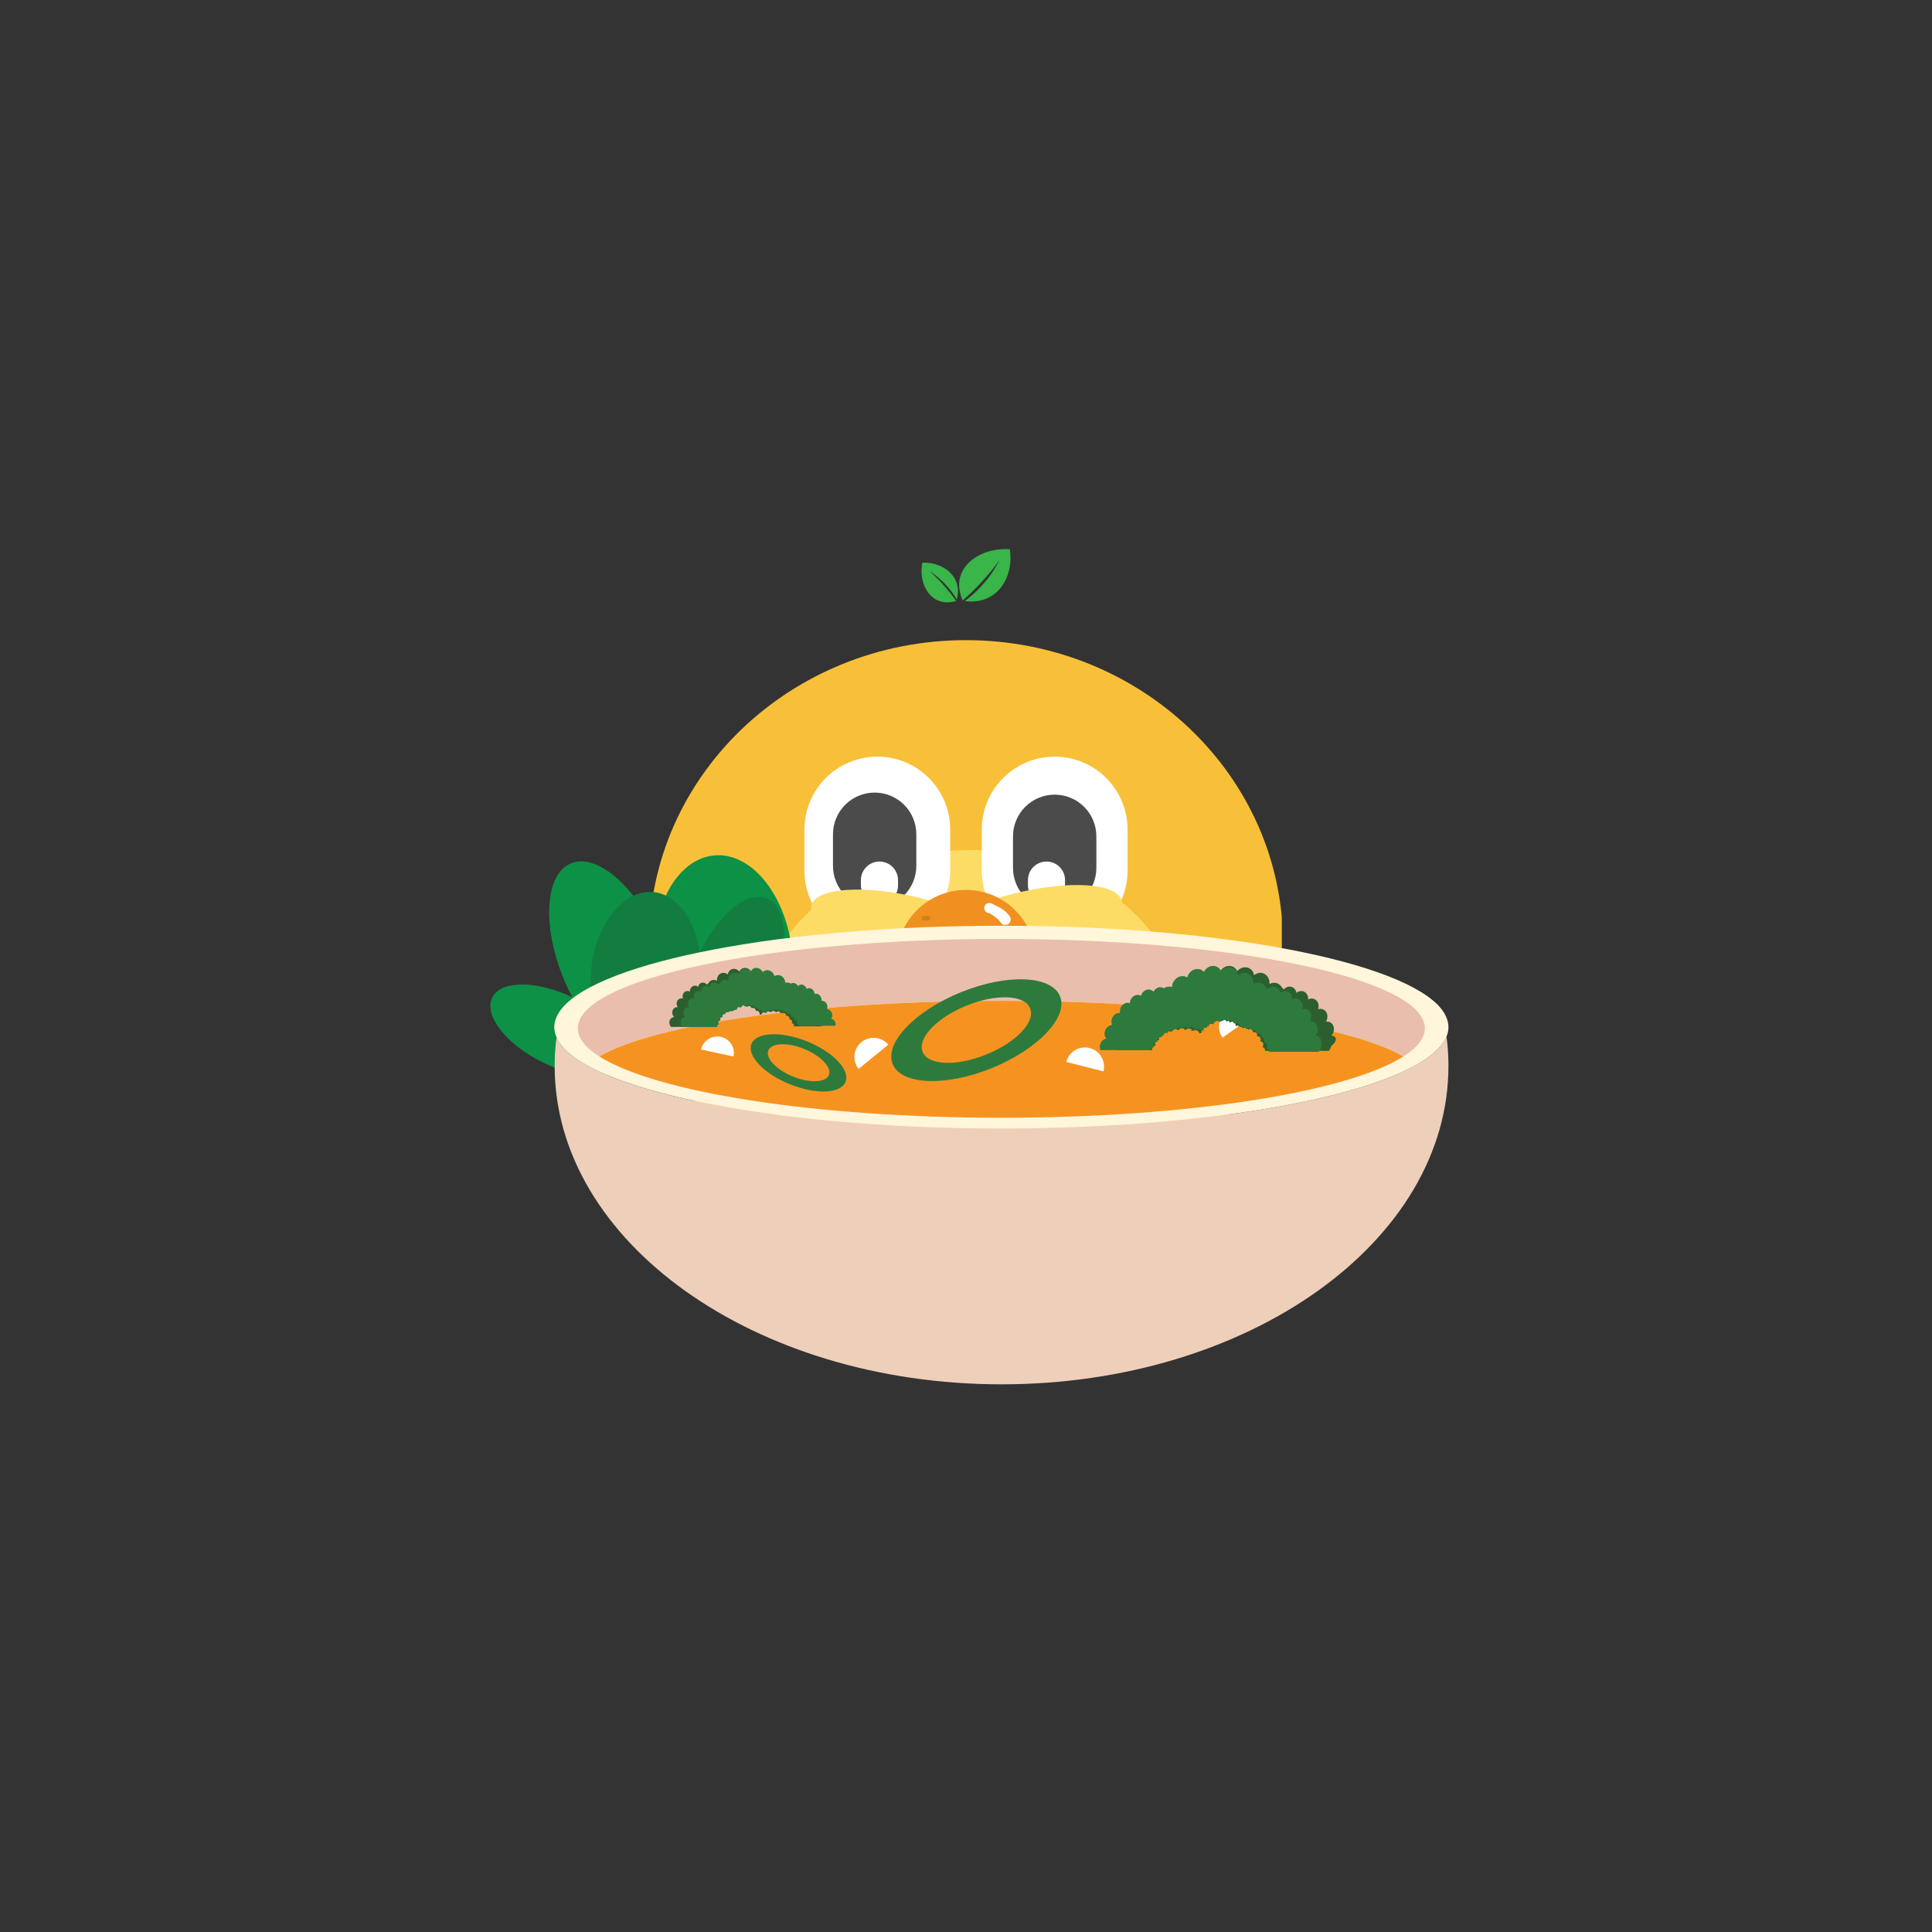 <svg xmlns="http://www.w3.org/2000/svg" xmlns:xlink="http://www.w3.org/1999/xlink" width="1080" zoomAndPan="magnify" viewBox="0 0 810 810" height="1080" preserveAspectRatio="xMidYMid meet" version="1.0"><rect x="0" y="0" width="810" height="810" fill="#333333" stroke="none"/><defs><clipPath id="05159fed95"><path d="M 272.109 268.387 L 538 268.387 L 538 522.746 L 272.109 522.746 Z M 272.109 268.387 " clip-rule="nonzero"/></clipPath><clipPath id="72d182eb84"><path d="M 405 268.387 C 331.605 268.387 272.109 325.328 272.109 395.566 C 272.109 465.805 331.605 522.746 405 522.746 C 478.395 522.746 537.891 465.805 537.891 395.566 C 537.891 325.328 478.395 268.387 405 268.387 Z M 405 268.387 " clip-rule="nonzero"/></clipPath><clipPath id="7fb1eb6ac1"><path d="M 316.121 356.398 L 498 356.398 L 498 511.465 L 316.121 511.465 Z M 316.121 356.398 " clip-rule="nonzero"/></clipPath><clipPath id="7979916886"><path d="M 407.09 356.398 C 356.852 356.398 316.121 391.109 316.121 433.93 C 316.121 476.75 356.852 511.465 407.09 511.465 C 457.332 511.465 498.059 476.75 498.059 433.93 C 498.059 391.109 457.332 356.398 407.09 356.398 Z M 407.09 356.398 " clip-rule="nonzero"/></clipPath><clipPath id="2f9d974964"><path d="M 337.262 317.227 L 398.379 317.227 L 398.379 395.773 L 337.262 395.773 Z M 337.262 317.227 " clip-rule="nonzero"/></clipPath><clipPath id="7e1f2dcf72"><path d="M 367.82 317.227 C 375.926 317.227 383.699 320.449 389.43 326.18 C 395.16 331.91 398.379 339.684 398.379 347.785 L 398.379 365.008 C 398.379 373.113 395.16 380.887 389.43 386.617 C 383.699 392.348 375.926 395.566 367.82 395.566 C 359.715 395.566 351.941 392.348 346.211 386.617 C 340.48 380.887 337.262 373.113 337.262 365.008 L 337.262 347.785 C 337.262 339.684 340.48 331.91 346.211 326.18 C 351.941 320.449 359.715 317.227 367.82 317.227 Z M 367.82 317.227 " clip-rule="nonzero"/></clipPath><clipPath id="9020ee1588"><path d="M 411.621 317.227 L 472.738 317.227 L 472.738 395.773 L 411.621 395.773 Z M 411.621 317.227 " clip-rule="nonzero"/></clipPath><clipPath id="3603e8990f"><path d="M 442.18 317.227 C 450.285 317.227 458.059 320.449 463.789 326.18 C 469.52 331.91 472.738 339.684 472.738 347.785 L 472.738 365.008 C 472.738 373.113 469.52 380.887 463.789 386.617 C 458.059 392.348 450.285 395.566 442.18 395.566 C 434.074 395.566 426.301 392.348 420.57 386.617 C 414.84 380.887 411.621 373.113 411.621 365.008 L 411.621 347.785 C 411.621 339.684 414.84 331.91 420.57 326.18 C 426.301 320.449 434.074 317.227 442.18 317.227 Z M 442.18 317.227 " clip-rule="nonzero"/></clipPath><clipPath id="3b3b7154bf"><path d="M 424.707 333.16 L 459.652 333.16 L 459.652 381.484 L 424.707 381.484 Z M 424.707 333.16 " clip-rule="nonzero"/></clipPath><clipPath id="b5d375abe8"><path d="M 442.18 333.16 C 446.812 333.16 451.258 335 454.535 338.277 C 457.812 341.555 459.652 346 459.652 350.633 L 459.652 363.887 C 459.652 368.523 457.812 372.965 454.535 376.242 C 451.258 379.52 446.812 381.359 442.18 381.359 C 437.547 381.359 433.102 379.52 429.824 376.242 C 426.547 372.965 424.707 368.523 424.707 363.887 L 424.707 350.633 C 424.707 346 426.547 341.555 429.824 338.277 C 433.102 335 437.547 333.16 442.18 333.16 Z M 442.18 333.16 " clip-rule="nonzero"/></clipPath><clipPath id="9aea788df6"><path d="M 430.973 361.203 L 446.523 361.203 L 446.523 379 L 430.973 379 Z M 430.973 361.203 " clip-rule="nonzero"/></clipPath><clipPath id="86e3891c2b"><path d="M 438.746 361.203 C 443.043 361.203 446.523 364.684 446.523 368.98 L 446.523 371.219 C 446.523 375.516 443.043 378.996 438.746 378.996 C 434.453 378.996 430.973 375.516 430.973 371.219 L 430.973 368.98 C 430.973 364.684 434.453 361.203 438.746 361.203 Z M 438.746 361.203 " clip-rule="nonzero"/></clipPath><clipPath id="e8514473ff"><path d="M 349.23 332.297 L 384.176 332.297 L 384.176 380.621 L 349.23 380.621 Z M 349.23 332.297 " clip-rule="nonzero"/></clipPath><clipPath id="fa15e97c2b"><path d="M 366.703 332.297 C 371.336 332.297 375.781 334.137 379.059 337.414 C 382.332 340.691 384.176 345.137 384.176 349.77 L 384.176 363.023 C 384.176 367.66 382.332 372.102 379.059 375.379 C 375.781 378.656 371.336 380.496 366.703 380.496 C 362.066 380.496 357.625 378.656 354.348 375.379 C 351.07 372.102 349.23 367.66 349.23 363.023 L 349.23 349.77 C 349.23 345.137 351.07 340.691 354.348 337.414 C 357.625 334.137 362.066 332.297 366.703 332.297 Z M 366.703 332.297 " clip-rule="nonzero"/></clipPath><clipPath id="96dacf1877"><path d="M 360.945 361.203 L 376.5 361.203 L 376.5 379 L 360.945 379 Z M 360.945 361.203 " clip-rule="nonzero"/></clipPath><clipPath id="4e2843e5e2"><path d="M 368.723 361.203 C 373.02 361.203 376.5 364.684 376.5 368.98 L 376.5 371.219 C 376.5 375.516 373.02 378.996 368.723 378.996 C 364.43 378.996 360.945 375.516 360.945 371.219 L 360.945 368.98 C 360.945 364.684 364.43 361.203 368.723 361.203 Z M 368.723 361.203 " clip-rule="nonzero"/></clipPath><clipPath id="1e5f1a508a"><path d="M 385 371 L 471 371 L 471 406 L 385 406 Z M 385 371 " clip-rule="nonzero"/></clipPath><clipPath id="eaec4fdb39"><path d="M 382.293 385.5 L 466.832 364.051 L 473.707 391.141 L 389.164 412.586 Z M 382.293 385.5 " clip-rule="nonzero"/></clipPath><clipPath id="858046505a"><path d="M 424.547 374.781 C 401.211 380.699 383.832 391.562 385.73 399.043 C 387.629 406.523 408.082 407.789 431.418 401.867 C 454.758 395.945 472.137 385.082 470.238 377.605 C 468.34 370.125 447.883 368.859 424.547 374.781 Z M 424.547 374.781 " clip-rule="nonzero"/></clipPath><clipPath id="ab26e1f9b3"><path d="M 340 372 L 425 372 L 425 408 L 340 408 Z M 340 372 " clip-rule="nonzero"/></clipPath><clipPath id="177b31d2e9"><path d="M 343.504 366.07 L 428.188 386.938 L 421.504 414.07 L 336.816 393.203 Z M 343.504 366.07 " clip-rule="nonzero"/></clipPath><clipPath id="855d871b1e"><path d="M 385.832 376.5 C 362.453 370.738 342.008 372.145 340.16 379.637 C 338.316 387.129 355.77 397.871 379.145 403.633 C 402.52 409.391 422.969 407.988 424.812 400.496 C 426.66 393 409.207 382.258 385.832 376.5 Z M 385.832 376.5 " clip-rule="nonzero"/></clipPath><clipPath id="eccf2d0d61"><path d="M 382.113 397.676 L 428.051 397.676 L 428.051 417.934 L 382.113 417.934 Z M 382.113 397.676 " clip-rule="nonzero"/></clipPath><clipPath id="3d6aa3d00a"><path d="M 375.82 373.09 L 433.945 373.09 L 433.945 401.215 L 375.82 401.215 Z M 375.82 373.09 " clip-rule="nonzero"/></clipPath><clipPath id="701b987e78"><path d="M 412.578 378.539 L 423.766 378.539 L 423.766 387.844 L 412.578 387.844 Z M 412.578 378.539 " clip-rule="nonzero"/></clipPath><clipPath id="45f106b409"><path d="M 415.34 378.641 C 419.188 380.355 420.742 381.41 421.699 382.301 C 422.473 383.016 423.215 383.934 423.512 384.488 C 423.66 384.773 423.699 384.961 423.727 385.207 C 423.754 385.449 423.742 385.703 423.688 385.949 C 423.633 386.191 423.551 386.434 423.43 386.652 C 423.309 386.867 423.145 387.055 422.957 387.219 C 422.77 387.379 422.551 387.516 422.324 387.609 C 422.094 387.703 421.836 387.773 421.594 387.785 C 421.352 387.801 421.094 387.785 420.852 387.719 C 420.621 387.648 420.379 387.555 420.176 387.422 C 419.973 387.285 419.77 387.098 419.621 386.906 C 419.473 386.719 419.352 386.488 419.27 386.258 C 419.188 386.027 419.133 385.773 419.133 385.531 C 419.133 385.285 419.16 385.016 419.242 384.785 C 419.324 384.559 419.43 384.312 419.582 384.125 C 419.73 383.922 419.918 383.746 420.121 383.609 C 420.324 383.477 420.555 383.355 420.781 383.285 C 421.012 383.219 421.281 383.18 421.527 383.191 C 421.77 383.207 422.023 383.262 422.254 383.34 C 422.484 383.434 422.715 383.559 422.902 383.719 C 423.094 383.867 423.27 384.07 423.391 384.273 C 423.523 384.477 423.621 384.719 423.672 384.961 C 423.727 385.207 423.754 385.461 423.727 385.703 C 423.699 385.949 423.633 386.203 423.539 386.422 C 423.445 386.652 423.297 386.867 423.133 387.043 C 422.973 387.219 422.77 387.379 422.551 387.5 C 422.336 387.625 422.094 387.719 421.852 387.758 C 421.605 387.801 421.352 387.812 421.105 387.773 C 420.863 387.73 420.605 387.648 420.391 387.543 C 420.176 387.434 420.012 387.312 419.797 387.098 C 419.445 386.746 419.121 386.098 418.555 385.555 C 417.703 384.746 415.852 383.434 414.934 382.961 C 414.434 382.707 414 382.691 413.703 382.531 C 413.516 382.438 413.406 382.34 413.285 382.219 C 413.164 382.098 413.055 382.004 412.961 381.828 C 412.824 381.586 412.664 381.191 412.637 380.867 C 412.609 380.543 412.703 380.113 412.797 379.855 C 412.867 379.668 412.934 379.559 413.055 379.41 C 413.23 379.195 413.598 378.91 413.84 378.773 C 414.016 378.68 414.137 378.625 414.324 378.598 C 414.594 378.559 415.34 378.641 415.34 378.641 " clip-rule="nonzero"/></clipPath><clipPath id="858fd6bbcc"><path d="M 423.266 390.512 L 427.391 390.512 L 427.391 394.758 L 423.266 394.758 Z M 423.266 390.512 " clip-rule="nonzero"/></clipPath><clipPath id="1ec250b549"><path d="M 427.387 392.027 C 427.387 393.336 427.238 393.676 427.035 393.934 C 426.836 394.188 426.551 394.418 426.254 394.555 C 425.957 394.688 425.59 394.742 425.266 394.73 C 424.941 394.715 424.594 394.594 424.309 394.434 C 424.023 394.27 423.754 394 423.594 393.73 C 423.418 393.445 423.309 393.094 423.297 392.77 C 423.281 392.445 423.348 392.082 423.484 391.785 C 423.621 391.488 423.836 391.203 424.094 391 C 424.348 390.797 424.688 390.637 425.012 390.582 C 425.336 390.527 425.699 390.555 426.012 390.648 C 426.32 390.742 426.875 391.164 426.875 391.164 " clip-rule="nonzero"/></clipPath><clipPath id="8b14a8168d"><path d="M 232 434 L 607.5 434 L 607.5 580.387 L 232 580.387 Z M 232 434 " clip-rule="nonzero"/></clipPath><clipPath id="a20235fe3d"><path d="M 232 388 L 607.5 388 L 607.5 474 L 232 474 Z M 232 388 " clip-rule="nonzero"/></clipPath></defs><g clip-path="url(#05159fed95)"><g clip-path="url(#72d182eb84)"><path fill="#f8c038" d="M 272.109 268.387 L 537.395 268.387 L 537.395 522.746 L 272.109 522.746 Z M 272.109 268.387 " fill-opacity="1" fill-rule="nonzero"/></g></g><g clip-path="url(#7fb1eb6ac1)"><g clip-path="url(#7979916886)"><path fill="#fddc66" d="M 316.121 356.398 L 497.84 356.398 L 497.84 511.465 L 316.121 511.465 Z M 316.121 356.398 " fill-opacity="1" fill-rule="nonzero"/></g></g><g clip-path="url(#2f9d974964)"><g clip-path="url(#7e1f2dcf72)"><path fill="#ffffff" d="M 337.262 317.227 L 398.379 317.227 L 398.379 395.535 L 337.262 395.535 Z M 337.262 317.227 " fill-opacity="1" fill-rule="nonzero"/></g></g><g clip-path="url(#9020ee1588)"><g clip-path="url(#3603e8990f)"><path fill="#ffffff" d="M 411.621 317.227 L 472.738 317.227 L 472.738 395.535 L 411.621 395.535 Z M 411.621 317.227 " fill-opacity="1" fill-rule="nonzero"/></g></g><g clip-path="url(#3b3b7154bf)"><g clip-path="url(#b5d375abe8)"><path fill="#4b4b4b" d="M 424.707 333.16 L 459.652 333.16 L 459.652 381.348 L 424.707 381.348 Z M 424.707 333.16 " fill-opacity="1" fill-rule="nonzero"/></g></g><g clip-path="url(#9aea788df6)"><g clip-path="url(#86e3891c2b)"><path fill="#ffffff" d="M 430.973 361.203 L 446.523 361.203 L 446.523 379.004 L 430.973 379.004 Z M 430.973 361.203 " fill-opacity="1" fill-rule="nonzero"/></g></g><g clip-path="url(#e8514473ff)"><g clip-path="url(#fa15e97c2b)"><path fill="#4b4b4b" d="M 349.23 332.297 L 384.176 332.297 L 384.176 380.484 L 349.23 380.484 Z M 349.23 332.297 " fill-opacity="1" fill-rule="nonzero"/></g></g><g clip-path="url(#96dacf1877)"><g clip-path="url(#4e2843e5e2)"><path fill="#ffffff" d="M 360.945 361.203 L 376.5 361.203 L 376.5 379.004 L 360.945 379.004 Z M 360.945 361.203 " fill-opacity="1" fill-rule="nonzero"/></g></g><g clip-path="url(#1e5f1a508a)"><g clip-path="url(#eaec4fdb39)"><g clip-path="url(#858046505a)"><path fill="#fddc66" d="M 382.293 385.5 L 466.832 364.051 L 473.707 391.141 L 389.164 412.586 Z M 382.293 385.5 " fill-opacity="1" fill-rule="nonzero"/></g></g></g><g clip-path="url(#ab26e1f9b3)"><g clip-path="url(#177b31d2e9)"><g clip-path="url(#855d871b1e)"><path fill="#fddc66" d="M 343.504 366.07 L 428.188 386.938 L 421.504 414.07 L 336.816 393.203 Z M 343.504 366.07 " fill-opacity="1" fill-rule="nonzero"/></g></g></g><g clip-path="url(#eccf2d0d61)"><path fill="#f86018" d="M 428.156 395.016 C 428.156 395.77 428.117 396.523 428.043 397.273 C 427.969 398.023 427.859 398.77 427.715 399.508 C 427.566 400.246 427.383 400.977 427.164 401.699 C 426.945 402.422 426.691 403.129 426.402 403.828 C 426.113 404.523 425.793 405.203 425.438 405.867 C 425.082 406.535 424.695 407.18 424.277 407.809 C 423.855 408.434 423.41 409.039 422.93 409.621 C 422.453 410.203 421.945 410.762 421.414 411.297 C 420.879 411.828 420.32 412.332 419.738 412.812 C 419.156 413.289 418.551 413.738 417.926 414.156 C 417.297 414.578 416.652 414.965 415.988 415.32 C 415.32 415.676 414.641 415.996 413.945 416.285 C 413.25 416.574 412.539 416.828 411.816 417.047 C 411.098 417.266 410.367 417.449 409.625 417.594 C 408.887 417.742 408.141 417.852 407.391 417.926 C 406.641 418 405.891 418.039 405.137 418.039 C 404.383 418.039 403.629 418 402.879 417.926 C 402.129 417.852 401.383 417.742 400.645 417.594 C 399.906 417.449 399.176 417.266 398.453 417.047 C 397.73 416.828 397.023 416.574 396.324 416.285 C 395.629 415.996 394.949 415.676 394.285 415.32 C 393.617 414.965 392.973 414.578 392.348 414.156 C 391.719 413.738 391.113 413.289 390.531 412.812 C 389.949 412.332 389.391 411.828 388.859 411.297 C 388.324 410.762 387.82 410.203 387.34 409.621 C 386.863 409.039 386.414 408.434 385.996 407.809 C 385.574 407.18 385.188 406.535 384.832 405.867 C 384.477 405.203 384.156 404.523 383.867 403.828 C 383.578 403.129 383.324 402.422 383.105 401.699 C 382.887 400.977 382.703 400.246 382.559 399.508 C 382.41 398.77 382.301 398.023 382.227 397.273 C 382.152 396.523 382.117 395.77 382.117 395.016 C 382.117 394.262 382.152 393.512 382.227 392.762 C 382.301 392.012 382.41 391.266 382.559 390.527 C 382.703 389.785 382.887 389.055 383.105 388.336 C 383.324 387.613 383.578 386.906 383.867 386.207 C 384.156 385.512 384.477 384.832 384.832 384.164 C 385.188 383.5 385.574 382.855 385.996 382.227 C 386.414 381.602 386.863 380.996 387.34 380.414 C 387.82 379.832 388.324 379.273 388.859 378.738 C 389.391 378.207 389.949 377.699 390.531 377.223 C 391.113 376.746 391.719 376.297 392.348 375.879 C 392.973 375.457 393.617 375.07 394.285 374.715 C 394.949 374.359 395.629 374.039 396.324 373.75 C 397.023 373.461 397.73 373.207 398.453 372.988 C 399.176 372.77 399.906 372.586 400.645 372.441 C 401.383 372.293 402.129 372.184 402.879 372.109 C 403.629 372.035 404.383 371.996 405.137 371.996 C 405.891 371.996 406.641 372.035 407.391 372.109 C 408.141 372.184 408.887 372.293 409.625 372.441 C 410.367 372.586 411.098 372.77 411.816 372.988 C 412.539 373.207 413.25 373.461 413.945 373.75 C 414.641 374.039 415.32 374.359 415.988 374.715 C 416.652 375.07 417.297 375.457 417.926 375.879 C 418.551 376.297 419.156 376.746 419.738 377.223 C 420.32 377.699 420.879 378.207 421.414 378.738 C 421.945 379.273 422.453 379.832 422.93 380.414 C 423.41 380.996 423.855 381.602 424.277 382.227 C 424.695 382.855 425.082 383.5 425.438 384.164 C 425.793 384.832 426.113 385.512 426.402 386.207 C 426.691 386.906 426.945 387.613 427.164 388.336 C 427.383 389.055 427.566 389.785 427.715 390.527 C 427.859 391.266 427.969 392.012 428.043 392.762 C 428.117 393.512 428.156 394.262 428.156 395.016 Z M 428.156 395.016 " fill-opacity="1" fill-rule="nonzero"/></g><g clip-path="url(#3d6aa3d00a)"><path fill="#f09020" d="M 434.164 402.266 C 434.164 403.219 434.117 404.172 434.027 405.125 C 433.934 406.074 433.793 407.02 433.605 407.957 C 433.418 408.891 433.188 409.816 432.91 410.73 C 432.633 411.648 432.312 412.547 431.945 413.43 C 431.578 414.309 431.172 415.172 430.723 416.016 C 430.27 416.859 429.781 417.676 429.25 418.473 C 428.719 419.266 428.148 420.031 427.543 420.77 C 426.938 421.508 426.297 422.215 425.621 422.891 C 424.945 423.566 424.238 424.207 423.5 424.816 C 422.762 425.422 421.996 425.988 421.199 426.52 C 420.406 427.051 419.59 427.543 418.746 427.992 C 417.902 428.441 417.039 428.852 416.156 429.215 C 415.273 429.582 414.375 429.902 413.461 430.18 C 412.547 430.457 411.621 430.688 410.684 430.875 C 409.746 431.062 408.805 431.203 407.852 431.297 C 406.902 431.391 405.949 431.438 404.992 431.438 C 404.039 431.438 403.086 431.391 402.133 431.297 C 401.184 431.203 400.238 431.062 399.301 430.875 C 398.367 430.688 397.441 430.457 396.523 430.18 C 395.609 429.902 394.711 429.582 393.828 429.215 C 392.945 428.852 392.086 428.441 391.242 427.992 C 390.398 427.543 389.582 427.051 388.785 426.52 C 387.992 425.988 387.227 425.422 386.488 424.816 C 385.75 424.207 385.043 423.566 384.367 422.891 C 383.691 422.215 383.051 421.508 382.441 420.77 C 381.836 420.031 381.27 419.266 380.738 418.473 C 380.207 417.676 379.715 416.859 379.266 416.016 C 378.816 415.172 378.406 414.309 378.043 413.43 C 377.676 412.547 377.355 411.648 377.078 410.73 C 376.801 409.816 376.566 408.891 376.383 407.957 C 376.195 407.02 376.055 406.074 375.961 405.125 C 375.867 404.172 375.82 403.219 375.82 402.266 C 375.82 401.309 375.867 400.355 375.961 399.406 C 376.055 398.453 376.195 397.512 376.383 396.574 C 376.566 395.637 376.801 394.711 377.078 393.797 C 377.355 392.883 377.676 391.984 378.043 391.102 C 378.406 390.219 378.816 389.355 379.266 388.512 C 379.715 387.668 380.207 386.852 380.738 386.059 C 381.27 385.262 381.836 384.496 382.441 383.758 C 383.051 383.02 383.691 382.312 384.367 381.637 C 385.043 380.961 385.75 380.32 386.488 379.715 C 387.227 379.105 387.992 378.539 388.785 378.008 C 389.582 377.477 390.398 376.988 391.242 376.535 C 392.086 376.086 392.945 375.68 393.828 375.312 C 394.711 374.945 395.609 374.625 396.523 374.348 C 397.441 374.07 398.367 373.84 399.301 373.652 C 400.238 373.465 401.184 373.324 402.133 373.23 C 403.086 373.137 404.039 373.09 404.992 373.09 C 405.949 373.09 406.902 373.137 407.852 373.23 C 408.805 373.324 409.746 373.465 410.684 373.652 C 411.621 373.84 412.547 374.07 413.461 374.348 C 414.375 374.625 415.273 374.945 416.156 375.312 C 417.039 375.68 417.902 376.086 418.746 376.535 C 419.59 376.988 420.406 377.477 421.199 378.008 C 421.996 378.539 422.762 379.105 423.5 379.715 C 424.238 380.32 424.945 380.961 425.621 381.637 C 426.297 382.312 426.938 383.02 427.543 383.758 C 428.148 384.496 428.719 385.262 429.25 386.059 C 429.781 386.852 430.27 387.668 430.723 388.512 C 431.172 389.355 431.578 390.219 431.945 391.102 C 432.312 391.984 432.633 392.883 432.91 393.797 C 433.188 394.711 433.418 395.637 433.605 396.574 C 433.793 397.512 433.934 398.453 434.027 399.406 C 434.117 400.355 434.164 401.309 434.164 402.266 Z M 434.164 402.266 " fill-opacity="1" fill-rule="nonzero"/></g><g clip-path="url(#701b987e78)"><g clip-path="url(#45f106b409)"><path fill="#ffffff" d="M 412.098 378.059 L 424.246 378.059 L 424.246 388.324 L 412.098 388.324 Z M 412.098 378.059 " fill-opacity="1" fill-rule="nonzero"/></g></g><g clip-path="url(#858fd6bbcc)"><g clip-path="url(#1ec250b549)"><path fill="#ffffff" d="M 422.754 390.043 L 427.984 390.043 L 427.984 395.27 L 422.754 395.27 Z M 422.754 390.043 " fill-opacity="1" fill-rule="nonzero"/></g></g><path stroke-linecap="round" transform="matrix(-0.938, 0, -0, -0.938, 390.094, 396.504)" fill="none" stroke-linejoin="miter" d="M 1 1 L 9.504 1 " stroke="#c8831a" stroke-width="2" stroke-opacity="1" stroke-miterlimit="4"/><path stroke-linecap="round" transform="matrix(-0.938, -0, 0, -0.938, 390.085, 391.001)" fill="none" stroke-linejoin="miter" d="M 0.999 1.002 L 5.653 1.002 " stroke="#c8831a" stroke-width="2" stroke-opacity="1" stroke-miterlimit="4"/><path stroke-linecap="round" transform="matrix(-0.938, -0, 0, -0.938, 390.085, 385.914)" fill="none" stroke-linejoin="miter" d="M 0.999 1 L 2.854 1 " stroke="#c8831a" stroke-width="2" stroke-opacity="1" stroke-miterlimit="4"/><path fill="#39b54a" d="M 403.586 251.746 C 402.691 249.711 401.359 245.754 402.668 241.527 C 404.812 234.594 413.23 229.621 423.359 230.266 C 424.703 238.727 421.387 246.648 415.141 250.188 C 410.934 252.57 406.578 252.293 404.512 252.008 C 406.625 250.43 409 248.398 411.371 245.828 C 415.031 241.867 417.473 237.93 419.09 234.793 C 416.766 237.988 413.977 241.438 410.641 244.965 C 408.234 247.508 405.855 249.762 403.586 251.746 Z M 403.586 251.746 " fill-opacity="1" fill-rule="nonzero"/><path fill="#39b54a" d="M 400.887 251.965 C 399.305 252.438 396.262 253.059 393.246 251.758 C 388.301 249.625 385.34 243.148 386.68 235.918 C 393.051 235.672 398.633 238.73 400.719 243.523 C 402.121 246.75 401.543 249.863 401.16 251.324 C 400.172 249.668 398.871 247.789 397.172 245.863 C 394.551 242.895 391.848 240.801 389.664 239.371 C 391.828 241.316 394.145 243.617 396.469 246.316 C 398.148 248.262 399.609 250.164 400.887 251.965 Z M 400.887 251.965 " fill-opacity="1" fill-rule="nonzero"/><path fill="#0c9146" d="M 332.25 400.406 C 330.16 375.98 315.457 357.262 299.551 358.625 C 286.855 359.75 277.215 373.09 274.805 390.766 C 265.086 370.277 249.66 357.582 239.293 362 C 228.289 366.66 227.164 388.758 236.723 411.336 C 237.688 413.664 238.812 415.914 239.938 418.082 C 224.832 410.934 209.969 410.934 206.355 418.246 C 202.738 425.715 212.137 437.77 227.402 445.32 C 242.668 452.875 258.094 452.875 261.711 445.48 C 262.113 444.68 262.273 443.793 262.434 442.91 C 266.531 444.84 270.469 445.242 273.922 443.793 C 278.262 441.945 281.07 437.285 282.277 430.938 C 288.465 441.465 297.621 447.973 307.184 447.09 C 323.09 445.805 334.34 424.832 332.25 400.406 Z M 332.25 400.406 " fill-opacity="1" fill-rule="nonzero"/><path fill="#127d3f" d="M 247.809 407.156 C 249.496 387.793 261.148 372.93 273.762 373.973 C 283.805 374.855 291.438 385.461 293.363 399.523 C 301.078 383.293 313.371 373.168 321.566 376.703 C 330.242 380.402 331.207 397.918 323.574 415.832 C 322.77 417.684 321.965 419.449 321.004 421.137 C 332.973 415.434 344.785 415.512 347.594 421.297 C 350.488 427.164 343.016 436.805 330.883 442.75 C 318.754 448.695 306.539 448.777 303.648 442.832 C 303.328 442.188 303.168 441.547 303.086 440.82 C 299.793 442.348 296.66 442.672 294.008 441.547 C 290.551 440.098 288.305 436.402 287.34 431.34 C 282.438 439.695 275.207 444.84 267.574 444.195 C 255.043 443.234 246.125 426.602 247.809 407.156 Z M 247.809 407.156 " fill-opacity="1" fill-rule="nonzero"/><g clip-path="url(#8b14a8168d)"><path fill="#eecfba" d="M 607.262 446.93 C 607.262 520.605 523.383 580.387 419.902 580.387 C 316.422 580.387 232.547 520.688 232.547 446.93 C 232.547 442.832 232.785 438.812 233.348 434.875 C 242.668 456.41 322.609 473.121 419.824 473.121 C 517.438 473.121 597.699 456.168 606.457 434.555 C 607.02 438.652 607.262 442.75 607.262 446.93 Z M 607.262 446.93 " fill-opacity="1" fill-rule="nonzero"/></g><g clip-path="url(#a20235fe3d)"><path fill="#fff6dc" d="M 607.262 430.617 C 607.262 431.984 607.02 433.27 606.457 434.555 C 597.699 456.168 517.438 473.121 419.824 473.121 C 322.609 473.121 242.59 456.328 233.348 434.875 C 232.707 433.512 232.383 432.062 232.383 430.617 C 232.383 427.965 233.508 425.316 235.598 422.742 C 251.828 403.059 328.152 388.113 419.824 388.113 C 511.895 388.113 588.461 403.141 604.289 422.984 C 606.219 425.477 607.262 428.047 607.262 430.617 Z M 607.262 430.617 " fill-opacity="1" fill-rule="nonzero"/></g><path fill="#eabeac" d="M 597.379 431.102 C 597.379 435.277 594.246 439.215 588.383 442.91 C 564.922 429.332 498.316 419.609 419.824 419.609 C 341.328 419.609 274.727 429.332 251.266 442.91 C 245.398 439.215 242.266 435.277 242.266 431.102 C 242.266 410.371 321.805 393.656 419.824 393.656 C 517.84 393.656 597.379 410.371 597.379 431.102 Z M 597.379 431.102 " fill-opacity="1" fill-rule="nonzero"/><path fill="#f69320" d="M 588.383 442.91 C 564.922 457.855 498.316 468.621 419.824 468.621 C 341.328 468.621 274.727 457.855 251.266 442.91 C 274.727 429.332 341.328 419.609 419.824 419.609 C 498.316 419.609 564.922 429.332 588.383 442.91 Z M 588.383 442.91 " fill-opacity="1" fill-rule="nonzero"/><path fill="#ffffff" d="M 361.172 436.887 C 357.719 439.695 357.238 444.758 359.969 448.133 L 372.422 438.012 C 369.691 434.637 364.629 434.152 361.172 436.887 Z M 456.781 439.375 C 452.523 438.332 448.105 440.902 447.059 445.242 L 462.645 449.18 C 463.691 444.758 461.039 440.422 456.781 439.375 Z M 514.465 423.867 C 510.852 426.441 509.969 431.422 512.539 435.035 L 525.633 425.797 C 523.062 422.18 518.082 421.297 514.465 423.867 Z M 302.203 434.715 C 298.426 433.914 294.73 436.324 293.926 440.02 L 307.504 442.91 C 308.309 439.215 305.977 435.52 302.203 434.715 Z M 302.203 434.715 " fill-opacity="1" fill-rule="nonzero"/><path fill="#2c5f2f" d="M 558.332 434.152 C 558.254 434.152 558.254 434.152 558.172 434.152 C 558.734 433.59 559.137 432.867 559.219 432.062 C 559.539 430.137 558.332 428.449 556.645 428.289 C 556.406 428.289 556.164 428.289 555.922 428.289 C 556.246 427.805 556.406 427.324 556.484 426.762 C 556.805 424.832 555.602 423.145 553.914 422.984 C 553.512 422.906 553.031 422.984 552.629 423.145 C 552.711 422.906 552.789 422.664 552.789 422.422 C 553.109 420.492 551.906 418.809 550.219 418.645 C 549.574 418.566 549.012 418.727 548.449 419.047 C 548.613 417.281 547.488 415.672 545.879 415.512 C 545.078 415.434 544.191 415.672 543.551 416.234 C 543.309 414.871 542.344 413.824 540.98 413.664 C 539.934 413.504 538.891 414.066 538.168 414.871 C 537.926 414.469 537.684 414.148 537.363 413.824 C 536.723 412.859 535.758 412.137 534.551 412.059 C 533.75 411.977 532.945 412.137 532.223 412.539 C 532.461 410.211 530.938 408.121 528.848 407.879 C 527.723 407.719 526.68 408.121 525.793 408.844 C 525.473 407.074 524.188 405.711 522.422 405.551 C 521.055 405.391 519.688 406.031 518.723 407.156 C 518.16 405.953 517.117 405.148 515.75 404.988 C 513.984 404.828 512.379 405.789 511.492 407.477 C 510.93 406.836 510.129 406.352 509.164 406.273 C 507.074 406.031 505.066 407.559 504.504 409.809 C 504.023 409.488 503.539 409.324 502.977 409.246 C 500.727 409.004 498.559 410.773 498.156 413.262 C 498.156 413.422 498.078 413.664 498.078 413.824 C 497.836 413.746 497.594 413.664 497.273 413.664 C 496.391 413.586 495.426 413.824 494.703 414.309 C 494.379 414.148 493.98 413.984 493.578 413.906 C 492.293 413.746 491.008 414.547 490.363 415.754 C 489.883 415.273 489.32 414.949 488.598 414.871 C 487.07 414.711 485.543 415.832 485.141 417.52 C 484.82 417.281 484.418 417.121 484.016 417.121 C 482.328 416.957 480.723 418.324 480.48 420.172 C 480.48 420.332 480.48 420.414 480.402 420.574 C 480.242 420.492 480 420.492 479.84 420.414 C 478.152 420.254 476.543 421.617 476.305 423.469 C 476.223 423.867 476.223 424.27 476.305 424.672 C 474.617 424.512 473.008 425.879 472.77 427.727 C 472.688 428.449 472.77 429.09 473.008 429.734 C 471.484 429.812 470.199 431.102 469.875 432.789 C 469.715 433.75 469.957 434.715 470.52 435.438 C 469.234 435.68 468.109 436.887 467.867 438.41 C 467.789 439.055 467.867 439.695 468.027 440.258 L 483.133 440.258 C 482.973 440.02 482.973 439.777 483.051 439.535 C 483.215 438.895 483.777 438.41 484.578 438.332 C 484.258 438.09 484.176 437.688 484.258 437.285 C 484.418 436.645 485.141 436.082 486.023 436.082 C 485.863 435.84 485.863 435.598 485.863 435.277 C 486.023 434.555 486.91 433.992 487.871 434.074 C 487.871 433.914 487.793 433.75 487.871 433.59 C 488.035 432.867 488.918 432.305 489.883 432.387 C 489.961 432.387 490.121 432.387 490.203 432.465 C 490.203 432.387 490.203 432.387 490.203 432.305 L 490.281 432.305 C 490.281 432.305 490.363 432.305 490.363 432.305 L 490.523 432.305 C 490.523 432.387 490.445 432.387 490.445 432.465 L 491.328 432.465 C 491.57 431.824 492.371 431.34 493.254 431.422 C 493.418 431.422 493.496 431.422 493.578 431.5 C 493.496 431.582 493.336 431.664 493.254 431.824 L 494.141 431.824 C 494.461 431.34 495.184 431.02 495.906 431.102 C 496.23 431.102 496.551 431.262 496.789 431.422 C 496.551 431.5 496.391 431.582 496.23 431.742 L 497.113 431.742 C 497.516 431.422 498.078 431.18 498.641 431.262 C 499.203 431.34 499.684 431.582 499.926 431.984 C 499.602 431.984 499.363 432.145 499.121 432.227 L 500.004 432.227 C 500.324 431.984 500.809 431.902 501.289 431.902 C 502.176 431.984 502.816 432.625 502.734 433.27 C 503.059 433.188 503.379 433.109 503.699 433.109 C 503.699 432.949 503.699 432.707 503.699 432.465 C 503.859 431.422 504.746 430.699 505.629 430.859 C 505.707 430.859 505.871 430.859 505.949 430.938 C 505.949 430.859 505.949 430.777 505.949 430.699 C 506.109 429.652 506.996 428.93 507.879 429.09 C 508.121 429.09 508.359 429.172 508.52 429.332 C 508.762 428.449 509.566 427.805 510.367 427.887 C 510.77 427.965 511.094 428.129 511.332 428.367 C 511.332 428.367 511.414 428.367 511.414 428.289 C 511.414 428.289 511.414 428.289 511.492 428.289 C 511.816 428.129 512.137 428.047 512.457 428.047 C 512.539 428.047 512.617 428.047 512.617 428.047 C 513.02 427.566 513.504 427.324 514.145 427.402 C 514.867 427.484 515.352 428.047 515.512 428.77 C 515.832 428.449 516.312 428.367 516.715 428.367 C 517.598 428.449 518.16 429.332 518.082 430.215 C 518.402 430.055 518.723 429.977 519.047 430.055 C 519.449 430.137 519.77 430.297 520.012 430.539 C 520.09 430.539 520.172 430.539 520.25 430.539 C 520.652 430.617 520.973 430.859 521.133 431.18 C 521.457 430.859 521.859 430.617 522.258 430.699 C 522.82 430.777 523.223 431.18 523.305 431.742 C 523.543 431.5 523.867 431.422 524.27 431.422 C 524.91 431.5 525.395 432.145 525.312 432.867 C 525.555 432.789 525.793 432.707 526.035 432.707 C 526.758 432.789 527.16 433.43 527.078 434.234 C 527.078 434.312 527 434.395 527 434.555 C 527.16 434.473 527.32 434.473 527.48 434.473 C 528.203 434.555 528.605 435.199 528.527 436 C 528.527 436.242 528.445 436.402 528.285 436.645 C 528.367 436.645 528.445 436.645 528.605 436.645 C 529.328 436.723 529.73 437.367 529.652 438.172 C 529.57 438.492 529.41 438.812 529.25 439.055 C 529.25 439.055 529.328 439.055 529.328 439.055 C 530.051 439.133 530.453 439.777 530.375 440.582 L 557.129 440.582 C 557.609 440.02 557.93 439.375 558.094 438.574 C 561.227 436.082 560.102 434.395 558.332 434.152 Z M 558.332 434.152 " fill-opacity="1" fill-rule="evenodd"/><path fill="#2e7a3d" d="M 551.586 434.152 C 551.504 434.152 551.504 434.152 551.422 434.152 C 551.984 433.59 552.387 432.867 552.469 432.062 C 552.789 430.137 551.586 428.449 549.898 428.289 C 549.656 428.289 549.414 428.289 549.176 428.289 C 549.496 427.805 549.656 427.324 549.738 426.762 C 550.059 424.832 548.852 423.145 547.164 422.984 C 546.766 422.906 546.281 422.984 545.879 423.145 C 545.961 422.906 546.039 422.664 546.039 422.422 C 546.363 420.492 545.156 418.809 543.469 418.645 C 542.828 418.566 542.266 418.727 541.703 419.047 C 541.863 417.281 540.738 415.672 539.133 415.512 C 538.328 415.434 537.445 415.672 536.801 416.234 C 536.559 414.871 535.598 413.824 534.23 413.664 C 533.188 413.504 532.141 414.066 531.418 414.871 C 531.258 414.469 530.938 414.148 530.613 413.824 C 529.973 412.859 529.008 412.137 527.805 412.059 C 527 411.977 526.195 412.137 525.473 412.539 C 525.715 410.211 524.188 408.121 522.098 407.879 C 520.973 407.719 519.93 408.121 519.047 408.844 C 518.723 407.074 517.438 405.711 515.672 405.551 C 514.305 405.391 512.941 406.031 511.977 407.156 C 511.414 405.953 510.367 405.148 509.004 404.988 C 507.234 404.828 505.629 405.789 504.746 407.477 C 504.184 406.836 503.379 406.352 502.414 406.273 C 500.324 406.031 498.316 407.559 497.754 409.809 C 497.273 409.488 496.789 409.324 496.23 409.246 C 493.98 409.004 491.809 410.773 491.406 413.262 C 491.406 413.422 491.328 413.664 491.328 413.824 C 491.086 413.746 490.844 413.664 490.523 413.664 C 489.641 413.586 488.676 413.824 487.953 414.309 C 487.633 414.148 487.23 413.984 486.828 413.906 C 485.543 413.746 484.258 414.547 483.613 415.754 C 483.133 415.273 482.57 414.949 481.848 414.871 C 480.32 414.711 478.793 415.832 478.391 417.52 C 478.07 417.281 477.668 417.121 477.27 417.121 C 475.582 416.957 473.973 418.324 473.734 420.172 C 473.734 420.332 473.734 420.414 473.652 420.574 C 473.492 420.492 473.25 420.492 473.09 420.414 C 471.402 420.254 469.797 421.617 469.555 423.469 C 469.473 423.867 469.473 424.27 469.555 424.672 C 467.867 424.512 466.262 425.879 466.02 427.727 C 465.941 428.449 466.02 429.09 466.262 429.734 C 464.734 429.812 463.449 431.102 463.129 432.789 C 462.969 433.75 463.207 434.715 463.77 435.438 C 462.484 435.68 461.359 436.887 461.117 438.41 C 461.039 439.055 461.117 439.695 461.359 440.258 L 482.328 440.258 C 482.488 439.617 483.051 439.133 483.855 439.055 C 483.535 438.812 483.453 438.41 483.535 438.012 C 483.695 437.367 484.418 436.805 485.301 436.805 C 485.141 436.562 485.141 436.324 485.141 436 C 485.301 435.277 486.188 434.715 487.148 434.797 C 487.148 434.637 487.07 434.473 487.148 434.312 C 487.309 433.59 488.195 433.027 489.16 433.109 C 489.238 433.109 489.398 433.109 489.48 433.188 C 489.48 433.109 489.48 433.109 489.48 433.027 C 489.641 432.305 490.523 431.742 491.488 431.824 C 491.73 431.824 491.969 431.902 492.133 431.984 C 492.371 431.34 493.176 430.859 494.059 430.938 C 494.461 430.938 494.781 431.102 495.023 431.262 C 495.344 430.777 496.066 430.457 496.789 430.539 C 497.352 430.617 497.754 430.859 497.996 431.18 C 498.398 430.859 498.961 430.617 499.523 430.699 C 500.246 430.777 500.809 431.18 500.887 431.664 C 501.211 431.422 501.691 431.34 502.176 431.34 C 503.059 431.422 504.586 432.062 504.504 432.707 C 504.824 432.625 505.148 432.547 505.469 432.547 L 505.148 432.547 C 504.824 432.547 504.746 432.625 504.586 432.625 C 504.586 432.625 504.504 432.305 504.504 431.902 C 504.664 430.859 505.547 430.137 506.434 430.297 C 506.512 430.297 506.672 430.297 506.754 430.375 C 506.754 430.297 506.754 430.215 506.754 430.137 C 506.754 429.895 506.832 429.652 506.996 429.492 C 507.316 429.332 507.637 429.254 508.039 429.254 C 508.281 429.254 508.52 429.332 508.68 429.492 C 508.922 428.609 509.727 427.965 510.531 428.047 C 510.93 428.129 511.254 428.289 511.492 428.527 C 511.816 427.887 512.539 427.484 513.18 427.566 C 513.742 427.645 514.145 427.965 514.387 428.449 C 514.789 427.965 515.27 427.727 515.914 427.805 C 516.637 427.887 517.117 428.449 517.277 429.172 C 517.598 428.852 518.082 428.77 518.484 428.77 C 519.367 428.852 519.93 429.734 519.848 430.617 C 520.172 430.457 520.492 430.375 520.812 430.457 C 521.215 430.539 521.535 430.699 521.777 430.938 L 521.859 430.938 C 522.258 431.02 522.582 431.262 522.742 431.582 C 523.062 431.262 523.465 431.02 523.867 431.102 C 524.43 431.18 524.832 431.582 524.91 432.145 C 525.152 431.902 525.473 431.824 525.875 431.824 C 526.516 431.902 527 432.547 526.918 433.27 C 527.16 433.188 527.402 433.109 527.641 433.109 C 528.367 433.188 528.766 433.832 528.688 434.637 C 528.688 434.715 528.688 434.797 528.605 434.957 C 528.766 434.875 528.93 434.875 529.09 434.875 C 529.812 434.957 530.215 435.598 530.133 436.402 C 530.133 436.645 530.051 436.805 529.891 437.047 C 529.973 437.047 530.051 437.047 530.215 437.047 C 530.938 437.125 531.34 437.77 531.258 438.574 C 531.176 438.895 531.016 439.215 530.855 439.457 C 530.855 439.457 530.938 439.457 530.938 439.457 C 531.66 439.535 532.062 440.18 531.98 440.984 L 552.871 440.984 C 553.352 440.422 553.672 439.777 553.832 438.973 C 554.477 436.082 553.352 434.395 551.586 434.152 Z M 551.586 434.152 " fill-opacity="1" fill-rule="evenodd"/><path fill="#2e7a3d" d="M 402.871 415.996 C 383.508 423.867 370.652 437.367 374.27 446.125 C 377.805 454.883 396.445 455.688 415.805 447.812 C 435.168 439.938 448.023 426.441 444.406 417.684 C 440.871 408.926 422.234 408.121 402.871 415.996 Z M 413.477 442.109 C 401.023 447.168 389.051 446.688 386.801 440.984 C 384.473 435.359 392.746 426.68 405.199 421.617 C 417.652 416.559 429.625 417.039 431.875 422.742 C 434.203 428.449 425.93 437.125 413.477 442.109 Z M 413.477 442.109 " fill-opacity="1" fill-rule="evenodd"/><path fill="#2e7a3d" d="M 338.438 436.645 C 349.363 441.062 356.512 448.617 354.504 453.598 C 352.496 458.578 342.051 458.98 331.125 454.562 C 320.199 450.141 313.047 442.59 315.059 437.609 C 317.145 432.707 327.59 432.227 338.438 436.645 Z M 332.492 451.348 C 339.48 454.16 346.23 453.918 347.516 450.703 C 348.801 447.492 344.141 442.672 337.152 439.777 C 330.16 436.887 323.414 437.207 322.129 440.422 C 320.84 443.633 325.5 448.535 332.492 451.348 Z M 332.492 451.348 " fill-opacity="1" fill-rule="evenodd"/><path fill="#2c5f2f" d="M 345.586 429.172 C 345.426 428.129 344.621 427.242 343.738 427.082 C 344.141 426.602 344.301 425.957 344.141 425.234 C 343.98 424.031 343.016 423.145 341.973 423.066 C 342.133 422.664 342.211 422.18 342.133 421.699 C 341.891 420.414 340.848 419.449 339.641 419.609 C 339.723 419.371 339.723 419.047 339.641 418.727 C 339.402 417.441 338.355 416.477 337.152 416.637 C 336.992 416.637 336.91 416.719 336.75 416.719 C 336.75 416.637 336.75 416.559 336.75 416.395 C 336.508 415.109 335.465 414.148 334.258 414.309 C 333.938 414.309 333.695 414.469 333.457 414.629 C 333.133 413.504 332.09 412.699 331.047 412.781 C 330.562 412.859 330.16 413.102 329.84 413.422 C 329.359 412.539 328.555 412.059 327.59 412.137 C 327.348 412.137 327.027 412.297 326.867 412.379 C 326.305 412.059 325.66 411.898 325.02 411.898 C 324.859 411.898 324.617 411.977 324.457 412.059 C 324.457 411.898 324.457 411.816 324.457 411.656 C 324.215 409.887 322.688 408.602 321.082 408.844 C 320.68 408.926 320.277 409.004 319.957 409.246 C 319.555 407.719 318.109 406.594 316.664 406.754 C 316.02 406.836 315.457 407.156 315.059 407.559 C 314.496 406.434 313.289 405.711 312.086 405.789 C 311.121 405.871 310.398 406.512 309.996 407.316 C 309.352 406.512 308.387 406.113 307.426 406.191 C 306.219 406.352 305.336 407.316 305.094 408.523 C 304.531 408.039 303.73 407.801 303.004 407.879 C 301.48 408.039 300.434 409.488 300.594 411.172 C 300.113 410.934 299.551 410.773 298.988 410.852 C 298.184 410.934 297.461 411.414 297.059 412.137 C 296.82 412.297 296.66 412.539 296.496 412.859 C 296.016 412.297 295.293 411.898 294.488 411.977 C 293.523 412.059 292.883 412.781 292.723 413.746 C 292.238 413.344 291.676 413.184 291.113 413.262 C 289.988 413.422 289.188 414.469 289.266 415.754 C 288.867 415.512 288.465 415.434 287.98 415.512 C 286.777 415.672 285.973 416.879 286.215 418.164 C 286.215 418.324 286.293 418.484 286.375 418.645 C 286.055 418.566 285.812 418.484 285.492 418.566 C 284.285 418.727 283.48 419.93 283.723 421.219 C 283.805 421.617 283.965 421.941 284.125 422.262 C 283.965 422.262 283.805 422.262 283.645 422.262 C 282.438 422.422 281.633 423.629 281.875 424.914 C 281.957 425.477 282.277 426.039 282.598 426.441 C 282.52 426.441 282.52 426.441 282.438 426.441 C 281.234 426.602 280.43 427.805 280.672 429.09 C 280.75 429.652 280.992 430.137 281.312 430.539 L 300.031 430.539 C 299.953 429.977 300.273 429.492 300.758 429.492 C 300.758 429.492 300.758 429.492 300.836 429.492 C 300.676 429.332 300.594 429.09 300.516 428.93 C 300.434 428.367 300.758 427.887 301.238 427.887 C 301.316 427.887 301.398 427.887 301.48 427.887 C 301.398 427.727 301.316 427.645 301.316 427.484 C 301.238 426.922 301.559 426.441 302.043 426.441 C 302.203 426.441 302.281 426.441 302.363 426.441 C 302.363 426.359 302.363 426.277 302.281 426.199 C 302.203 425.637 302.523 425.152 303.004 425.152 C 303.168 425.152 303.328 425.152 303.488 425.234 C 303.406 424.754 303.73 424.27 304.211 424.27 C 304.453 424.27 304.691 424.352 304.852 424.512 C 304.934 424.109 305.176 423.867 305.578 423.789 C 305.898 423.789 306.141 423.867 306.379 424.109 C 306.539 423.867 306.703 423.707 307.023 423.629 C 307.102 423.629 307.102 423.629 307.184 423.629 C 307.344 423.469 307.586 423.305 307.824 423.305 C 308.066 423.305 308.309 423.305 308.469 423.469 C 308.387 422.824 308.789 422.18 309.434 422.18 C 309.754 422.18 310.074 422.262 310.316 422.422 C 310.398 421.941 310.797 421.539 311.281 421.457 C 311.684 421.379 312.086 421.617 312.324 421.941 C 312.406 421.941 312.406 421.941 312.484 421.941 C 312.727 421.941 312.969 421.941 313.129 422.102 C 313.129 422.102 313.129 422.102 313.211 422.102 C 313.371 421.941 313.609 421.781 313.852 421.781 C 314.414 421.699 314.977 422.18 315.137 422.742 C 315.297 422.664 315.379 422.582 315.539 422.582 C 316.184 422.504 316.742 422.984 316.906 423.707 C 316.906 423.789 316.906 423.789 316.906 423.867 C 316.984 423.867 317.066 423.789 317.145 423.789 C 317.789 423.707 318.352 424.27 318.512 424.914 C 318.512 425.074 318.512 425.234 318.512 425.395 C 318.754 425.395 318.992 425.395 319.234 425.477 C 319.156 424.992 319.637 424.512 320.199 424.512 C 320.52 424.512 320.84 424.59 321.082 424.672 L 321.727 424.672 C 321.566 424.59 321.402 424.512 321.164 424.512 C 321.324 424.27 321.645 424.031 322.047 424.031 C 322.449 424.031 322.852 424.109 323.09 424.352 L 323.734 424.352 C 323.652 424.27 323.492 424.191 323.332 424.109 C 323.492 424.031 323.734 423.949 323.977 423.867 C 324.457 423.789 324.938 424.031 325.262 424.352 L 325.902 424.352 C 325.824 424.27 325.742 424.191 325.66 424.109 C 325.742 424.109 325.824 424.109 325.902 424.031 C 326.547 423.949 327.109 424.27 327.27 424.754 L 327.91 424.754 C 327.91 424.672 327.91 424.672 327.832 424.59 C 327.832 424.59 327.832 424.59 327.91 424.59 L 327.992 424.59 C 327.992 424.59 327.992 424.672 327.992 424.672 C 328.074 424.672 328.152 424.672 328.234 424.672 C 328.875 424.59 329.52 424.992 329.598 425.555 C 329.598 425.637 329.598 425.797 329.598 425.879 C 330.242 425.797 330.883 426.199 330.965 426.762 C 331.047 427.004 330.965 427.164 330.883 427.324 C 331.445 427.324 332.008 427.727 332.09 428.207 C 332.168 428.527 332.09 428.77 331.848 428.93 C 332.332 429.012 332.812 429.332 332.895 429.734 C 332.973 429.895 332.895 430.137 332.812 430.297 L 343.418 430.297 C 345.586 430.137 345.668 429.652 345.586 429.172 Z M 345.586 429.172 " fill-opacity="1" fill-rule="evenodd"/><path fill="#2e7a3d" d="M 350.328 429.172 C 350.168 428.129 349.363 427.242 348.48 427.082 C 348.883 426.602 349.043 425.957 348.883 425.234 C 348.719 424.031 347.758 423.145 346.711 423.066 C 346.871 422.664 346.953 422.18 346.871 421.699 C 346.633 420.414 345.586 419.449 344.383 419.609 C 344.461 419.371 344.461 419.047 344.383 418.727 C 344.141 417.441 343.016 416.477 341.891 416.637 C 341.73 416.637 341.648 416.719 341.488 416.719 C 341.488 416.637 341.488 416.559 341.488 416.395 C 341.25 415.109 340.203 414.148 339 414.309 C 338.676 414.309 338.438 414.469 338.195 414.629 C 337.875 413.504 336.828 412.699 335.785 412.781 C 335.305 412.859 334.902 413.102 334.578 413.422 C 334.098 412.539 333.293 412.059 332.332 412.137 C 332.09 412.137 331.77 412.297 331.605 412.379 C 331.047 412.059 330.402 411.898 329.758 411.898 C 329.598 411.898 329.359 411.977 329.195 412.059 C 329.195 411.898 329.195 411.816 329.195 411.656 C 328.957 409.887 327.43 408.602 325.824 408.844 C 325.422 408.926 325.02 409.004 324.699 409.246 C 324.297 407.719 322.852 406.594 321.402 406.754 C 320.762 406.836 320.199 407.156 319.797 407.559 C 319.234 406.434 318.031 405.711 316.824 405.789 C 315.859 405.871 315.137 406.512 314.734 407.316 C 314.094 406.512 313.129 406.113 312.164 406.191 C 310.961 406.352 310.074 407.316 309.836 408.523 C 309.273 408.039 308.469 407.801 307.746 407.879 C 306.219 408.039 305.176 409.488 305.336 411.172 C 304.852 410.934 304.289 410.773 303.73 410.852 C 302.926 410.934 302.203 411.414 301.801 412.137 C 301.559 412.297 301.398 412.539 301.238 412.859 C 300.758 412.297 300.031 411.898 299.23 411.977 C 298.266 412.059 297.621 412.781 297.461 413.746 C 296.98 413.344 296.418 413.184 295.855 413.262 C 294.73 413.422 293.926 414.469 294.008 415.754 C 293.605 415.512 293.203 415.434 292.723 415.512 C 291.516 415.672 290.715 416.879 290.953 418.164 C 290.953 418.324 291.035 418.484 291.113 418.645 C 290.793 418.566 290.551 418.484 290.23 418.566 C 289.027 418.727 288.223 419.93 288.465 421.219 C 288.543 421.617 288.703 421.941 288.867 422.262 C 288.703 422.262 288.543 422.262 288.383 422.262 C 287.18 422.422 286.375 423.629 286.617 424.914 C 286.695 425.477 287.016 426.039 287.34 426.441 C 287.258 426.441 287.258 426.441 287.18 426.441 C 285.973 426.602 285.168 427.805 285.41 429.09 C 285.492 429.652 285.73 430.137 286.055 430.539 L 300.676 430.539 C 300.594 429.977 300.918 429.492 301.398 429.492 C 301.398 429.492 301.398 429.492 301.48 429.492 C 301.316 429.332 301.238 429.09 301.156 428.93 C 301.078 428.367 301.398 427.887 301.879 427.887 C 301.961 427.887 302.043 427.887 302.121 427.887 C 302.043 427.727 301.961 427.645 301.961 427.484 C 301.879 426.922 302.203 426.441 302.684 426.441 C 302.844 426.441 302.926 426.441 303.004 426.441 C 303.004 426.359 303.004 426.277 302.926 426.199 C 302.844 425.637 303.168 425.152 303.648 425.152 C 303.809 425.152 303.969 425.152 304.129 425.234 C 304.051 424.754 304.371 424.27 304.852 424.27 C 305.094 424.27 305.336 424.352 305.496 424.512 C 305.578 424.109 305.816 423.867 306.219 423.789 C 306.539 423.789 306.781 423.867 307.023 424.109 C 307.184 423.867 307.344 423.707 307.664 423.629 C 307.824 423.469 308.066 423.305 308.309 423.305 C 308.551 423.305 308.789 423.305 308.949 423.469 C 308.871 422.824 309.273 422.18 309.914 422.18 C 310.238 422.18 310.559 422.262 310.797 422.422 C 310.879 421.941 311.281 421.539 311.762 421.457 C 312.164 421.379 312.566 421.617 312.809 421.941 C 312.969 421.617 313.289 421.379 313.609 421.297 C 314.094 421.219 314.574 421.539 314.816 422.02 C 314.977 421.859 315.219 421.699 315.457 421.699 C 316.02 421.617 316.582 422.102 316.742 422.664 C 316.906 422.582 316.984 422.504 317.145 422.504 C 317.387 422.504 317.629 422.504 317.867 422.664 C 317.949 422.824 318.031 422.984 318.031 423.145 C 318.031 423.227 318.031 423.227 318.031 423.305 C 318.109 423.305 318.191 423.227 318.27 423.227 C 318.914 423.145 319.477 423.707 319.637 424.352 C 319.637 424.672 319.637 424.832 319.555 424.832 C 319.477 424.832 319.395 424.754 319.156 424.754 L 318.914 424.754 C 319.156 424.754 319.395 424.754 319.637 424.832 C 319.555 424.352 320.602 423.867 321.242 423.867 C 321.566 423.867 321.887 423.949 322.129 424.031 C 322.207 423.629 322.609 423.387 323.09 423.305 C 323.492 423.305 323.895 423.387 324.137 423.629 C 324.297 423.387 324.617 423.227 325.02 423.145 C 325.5 423.066 325.984 423.305 326.305 423.629 C 326.465 423.469 326.707 423.387 326.949 423.387 C 327.59 423.305 328.152 423.629 328.312 424.109 C 328.473 424.031 328.633 424.031 328.797 424.031 C 329.438 423.949 330.082 424.352 330.16 424.914 C 330.16 424.914 330.16 424.992 330.16 424.992 C 330.242 424.992 330.32 424.992 330.402 424.992 C 331.047 424.914 331.688 425.316 331.77 425.879 C 331.77 425.957 331.77 426.117 331.77 426.199 C 332.41 426.117 333.055 426.52 333.133 427.082 C 333.215 427.324 333.133 427.484 333.055 427.645 C 333.617 427.645 334.18 428.047 334.258 428.527 C 334.34 428.852 334.258 429.09 334.02 429.25 C 334.5 429.332 334.98 429.652 335.062 430.055 L 350.168 430.055 C 350.328 430.137 350.406 429.652 350.328 429.172 Z M 350.328 429.172 " fill-opacity="1" fill-rule="evenodd"/></svg>
